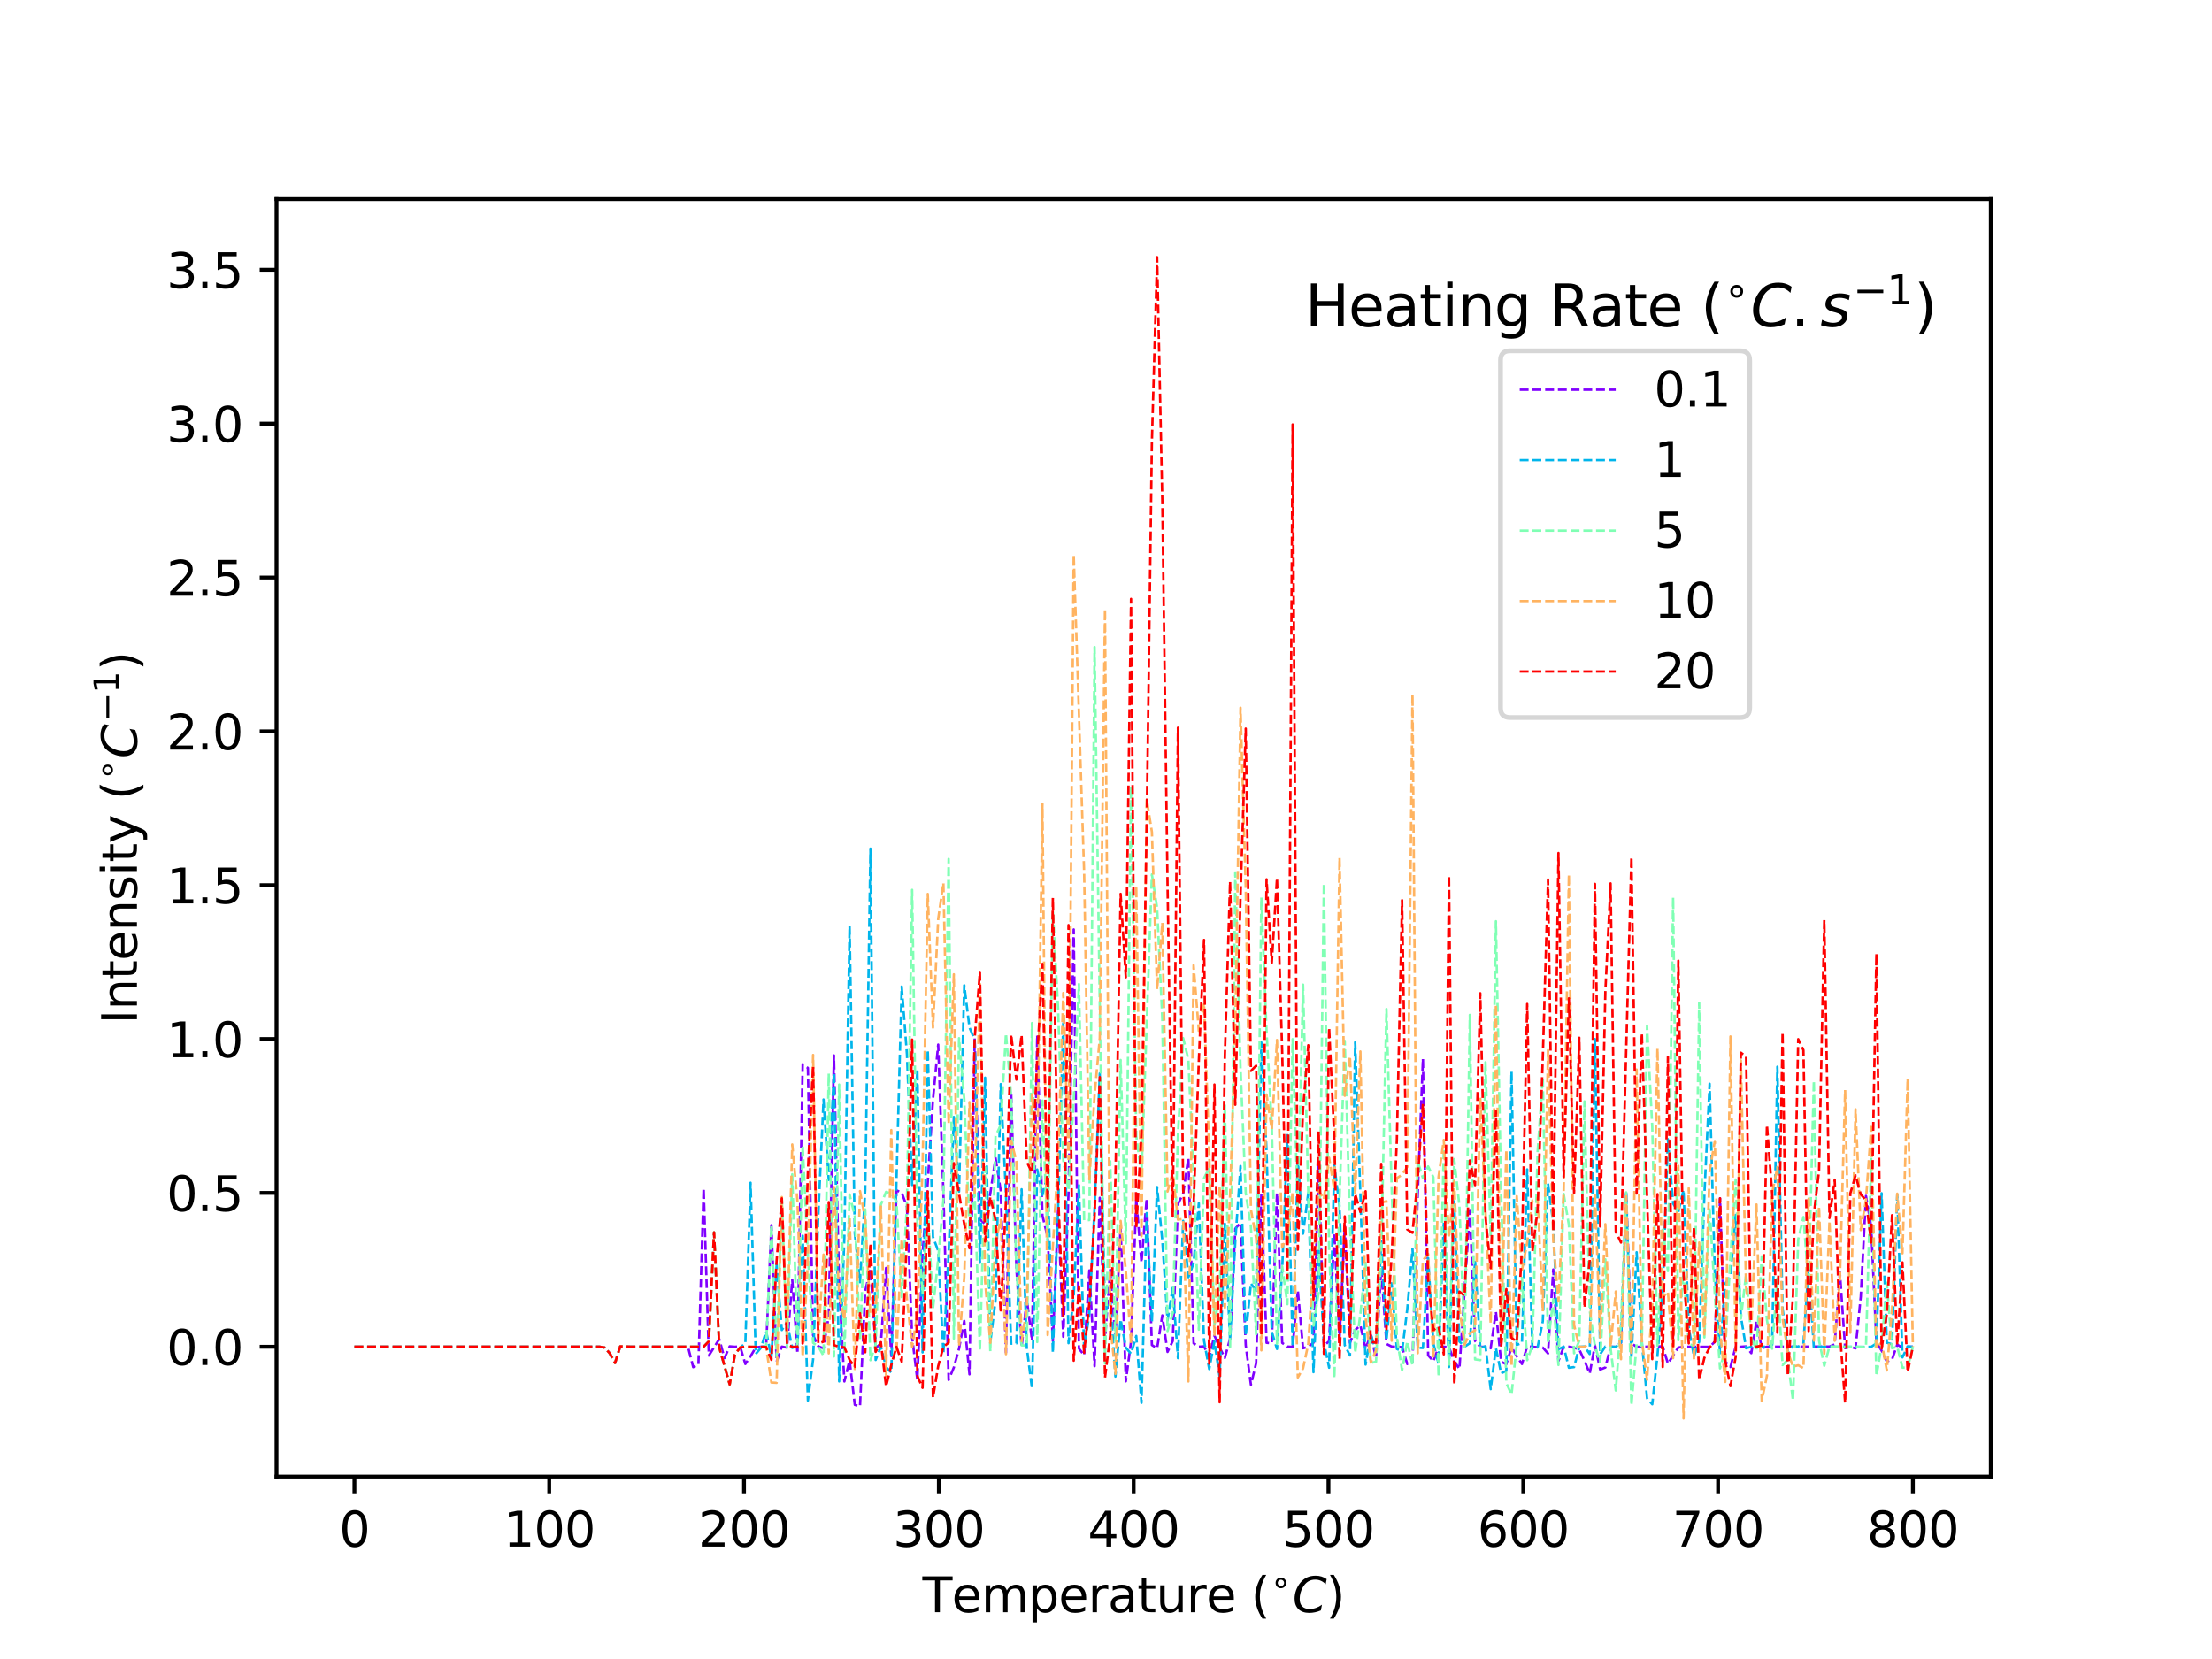 <?xml version="1.0" encoding="utf-8" standalone="no"?>
<!DOCTYPE svg PUBLIC "-//W3C//DTD SVG 1.1//EN"
  "http://www.w3.org/Graphics/SVG/1.1/DTD/svg11.dtd">
<svg xmlns:xlink="http://www.w3.org/1999/xlink" width="460.8pt" height="345.6pt" viewBox="0 0 460.8 345.6" xmlns="http://www.w3.org/2000/svg" version="1.1">
 <defs>
  <style type="text/css">*{stroke-linejoin: round; stroke-linecap: butt}</style>
 </defs>
 <g id="figure_1">
  <g id="patch_1">
   <path d="M 0 345.6 
L 460.8 345.6 
L 460.8 0 
L 0 0 
z
" style="fill: #ffffff"/>
  </g>
  <g id="axes_1">
   <g id="patch_2">
    <path d="M 57.6 307.584 
L 414.72 307.584 
L 414.72 41.472 
L 57.6 41.472 
z
" style="fill: #ffffff"/>
   </g>
   <g id="matplotlib.axis_1">
    <g id="xtick_1">
     <g id="line2d_1">
      <defs>
       <path id="m357f460096" d="M 0 0 
L 0 3.5 
" style="stroke: #000000; stroke-width: 0.8"/>
      </defs>
      <g>
       <use xlink:href="#m357f460096" x="73.833" y="307.584" style="stroke: #000000; stroke-width: 0.8"/>
      </g>
     </g>
     <g id="text_1">
      <!-- 0 -->
      <g transform="translate(70.651 322.182) scale(0.1 -0.1)">
       <defs>
        <path id="DejaVuSans-30" d="M 2034 4250 
Q 1547 4250 1301 3770 
Q 1056 3291 1056 2328 
Q 1056 1369 1301 889 
Q 1547 409 2034 409 
Q 2525 409 2770 889 
Q 3016 1369 3016 2328 
Q 3016 3291 2770 3770 
Q 2525 4250 2034 4250 
z
M 2034 4750 
Q 2819 4750 3233 4129 
Q 3647 3509 3647 2328 
Q 3647 1150 3233 529 
Q 2819 -91 2034 -91 
Q 1250 -91 836 529 
Q 422 1150 422 2328 
Q 422 3509 836 4129 
Q 1250 4750 2034 4750 
z
" transform="scale(0.016)"/>
       </defs>
       <use xlink:href="#DejaVuSans-30"/>
      </g>
     </g>
    </g>
    <g id="xtick_2">
     <g id="line2d_2">
      <g>
       <use xlink:href="#m357f460096" x="114.415" y="307.584" style="stroke: #000000; stroke-width: 0.8"/>
      </g>
     </g>
     <g id="text_2">
      <!-- 100 -->
      <g transform="translate(104.871 322.182) scale(0.1 -0.1)">
       <defs>
        <path id="DejaVuSans-31" d="M 794 531 
L 1825 531 
L 1825 4091 
L 703 3866 
L 703 4441 
L 1819 4666 
L 2450 4666 
L 2450 531 
L 3481 531 
L 3481 0 
L 794 0 
L 794 531 
z
" transform="scale(0.016)"/>
       </defs>
       <use xlink:href="#DejaVuSans-31"/>
       <use xlink:href="#DejaVuSans-30" transform="translate(63.623 0)"/>
       <use xlink:href="#DejaVuSans-30" transform="translate(127.246 0)"/>
      </g>
     </g>
    </g>
    <g id="xtick_3">
     <g id="line2d_3">
      <g>
       <use xlink:href="#m357f460096" x="154.996" y="307.584" style="stroke: #000000; stroke-width: 0.8"/>
      </g>
     </g>
     <g id="text_3">
      <!-- 200 -->
      <g transform="translate(145.453 322.182) scale(0.1 -0.1)">
       <defs>
        <path id="DejaVuSans-32" d="M 1228 531 
L 3431 531 
L 3431 0 
L 469 0 
L 469 531 
Q 828 903 1448 1529 
Q 2069 2156 2228 2338 
Q 2531 2678 2651 2914 
Q 2772 3150 2772 3378 
Q 2772 3750 2511 3984 
Q 2250 4219 1831 4219 
Q 1534 4219 1204 4116 
Q 875 4013 500 3803 
L 500 4441 
Q 881 4594 1212 4672 
Q 1544 4750 1819 4750 
Q 2544 4750 2975 4387 
Q 3406 4025 3406 3419 
Q 3406 3131 3298 2873 
Q 3191 2616 2906 2266 
Q 2828 2175 2409 1742 
Q 1991 1309 1228 531 
z
" transform="scale(0.016)"/>
       </defs>
       <use xlink:href="#DejaVuSans-32"/>
       <use xlink:href="#DejaVuSans-30" transform="translate(63.623 0)"/>
       <use xlink:href="#DejaVuSans-30" transform="translate(127.246 0)"/>
      </g>
     </g>
    </g>
    <g id="xtick_4">
     <g id="line2d_4">
      <g>
       <use xlink:href="#m357f460096" x="195.578" y="307.584" style="stroke: #000000; stroke-width: 0.8"/>
      </g>
     </g>
     <g id="text_4">
      <!-- 300 -->
      <g transform="translate(186.034 322.182) scale(0.1 -0.1)">
       <defs>
        <path id="DejaVuSans-33" d="M 2597 2516 
Q 3050 2419 3304 2112 
Q 3559 1806 3559 1356 
Q 3559 666 3084 287 
Q 2609 -91 1734 -91 
Q 1441 -91 1130 -33 
Q 819 25 488 141 
L 488 750 
Q 750 597 1062 519 
Q 1375 441 1716 441 
Q 2309 441 2620 675 
Q 2931 909 2931 1356 
Q 2931 1769 2642 2001 
Q 2353 2234 1838 2234 
L 1294 2234 
L 1294 2753 
L 1863 2753 
Q 2328 2753 2575 2939 
Q 2822 3125 2822 3475 
Q 2822 3834 2567 4026 
Q 2313 4219 1838 4219 
Q 1578 4219 1281 4162 
Q 984 4106 628 3988 
L 628 4550 
Q 988 4650 1302 4700 
Q 1616 4750 1894 4750 
Q 2613 4750 3031 4423 
Q 3450 4097 3450 3541 
Q 3450 3153 3228 2886 
Q 3006 2619 2597 2516 
z
" transform="scale(0.016)"/>
       </defs>
       <use xlink:href="#DejaVuSans-33"/>
       <use xlink:href="#DejaVuSans-30" transform="translate(63.623 0)"/>
       <use xlink:href="#DejaVuSans-30" transform="translate(127.246 0)"/>
      </g>
     </g>
    </g>
    <g id="xtick_5">
     <g id="line2d_5">
      <g>
       <use xlink:href="#m357f460096" x="236.16" y="307.584" style="stroke: #000000; stroke-width: 0.8"/>
      </g>
     </g>
     <g id="text_5">
      <!-- 400 -->
      <g transform="translate(226.616 322.182) scale(0.1 -0.1)">
       <defs>
        <path id="DejaVuSans-34" d="M 2419 4116 
L 825 1625 
L 2419 1625 
L 2419 4116 
z
M 2253 4666 
L 3047 4666 
L 3047 1625 
L 3713 1625 
L 3713 1100 
L 3047 1100 
L 3047 0 
L 2419 0 
L 2419 1100 
L 313 1100 
L 313 1709 
L 2253 4666 
z
" transform="scale(0.016)"/>
       </defs>
       <use xlink:href="#DejaVuSans-34"/>
       <use xlink:href="#DejaVuSans-30" transform="translate(63.623 0)"/>
       <use xlink:href="#DejaVuSans-30" transform="translate(127.246 0)"/>
      </g>
     </g>
    </g>
    <g id="xtick_6">
     <g id="line2d_6">
      <g>
       <use xlink:href="#m357f460096" x="276.742" y="307.584" style="stroke: #000000; stroke-width: 0.8"/>
      </g>
     </g>
     <g id="text_6">
      <!-- 500 -->
      <g transform="translate(267.198 322.182) scale(0.1 -0.1)">
       <defs>
        <path id="DejaVuSans-35" d="M 691 4666 
L 3169 4666 
L 3169 4134 
L 1269 4134 
L 1269 2991 
Q 1406 3038 1543 3061 
Q 1681 3084 1819 3084 
Q 2600 3084 3056 2656 
Q 3513 2228 3513 1497 
Q 3513 744 3044 326 
Q 2575 -91 1722 -91 
Q 1428 -91 1123 -41 
Q 819 9 494 109 
L 494 744 
Q 775 591 1075 516 
Q 1375 441 1709 441 
Q 2250 441 2565 725 
Q 2881 1009 2881 1497 
Q 2881 1984 2565 2268 
Q 2250 2553 1709 2553 
Q 1456 2553 1204 2497 
Q 953 2441 691 2322 
L 691 4666 
z
" transform="scale(0.016)"/>
       </defs>
       <use xlink:href="#DejaVuSans-35"/>
       <use xlink:href="#DejaVuSans-30" transform="translate(63.623 0)"/>
       <use xlink:href="#DejaVuSans-30" transform="translate(127.246 0)"/>
      </g>
     </g>
    </g>
    <g id="xtick_7">
     <g id="line2d_7">
      <g>
       <use xlink:href="#m357f460096" x="317.324" y="307.584" style="stroke: #000000; stroke-width: 0.8"/>
      </g>
     </g>
     <g id="text_7">
      <!-- 600 -->
      <g transform="translate(307.78 322.182) scale(0.1 -0.1)">
       <defs>
        <path id="DejaVuSans-36" d="M 2113 2584 
Q 1688 2584 1439 2293 
Q 1191 2003 1191 1497 
Q 1191 994 1439 701 
Q 1688 409 2113 409 
Q 2538 409 2786 701 
Q 3034 994 3034 1497 
Q 3034 2003 2786 2293 
Q 2538 2584 2113 2584 
z
M 3366 4563 
L 3366 3988 
Q 3128 4100 2886 4159 
Q 2644 4219 2406 4219 
Q 1781 4219 1451 3797 
Q 1122 3375 1075 2522 
Q 1259 2794 1537 2939 
Q 1816 3084 2150 3084 
Q 2853 3084 3261 2657 
Q 3669 2231 3669 1497 
Q 3669 778 3244 343 
Q 2819 -91 2113 -91 
Q 1303 -91 875 529 
Q 447 1150 447 2328 
Q 447 3434 972 4092 
Q 1497 4750 2381 4750 
Q 2619 4750 2861 4703 
Q 3103 4656 3366 4563 
z
" transform="scale(0.016)"/>
       </defs>
       <use xlink:href="#DejaVuSans-36"/>
       <use xlink:href="#DejaVuSans-30" transform="translate(63.623 0)"/>
       <use xlink:href="#DejaVuSans-30" transform="translate(127.246 0)"/>
      </g>
     </g>
    </g>
    <g id="xtick_8">
     <g id="line2d_8">
      <g>
       <use xlink:href="#m357f460096" x="357.905" y="307.584" style="stroke: #000000; stroke-width: 0.8"/>
      </g>
     </g>
     <g id="text_8">
      <!-- 700 -->
      <g transform="translate(348.362 322.182) scale(0.1 -0.1)">
       <defs>
        <path id="DejaVuSans-37" d="M 525 4666 
L 3525 4666 
L 3525 4397 
L 1831 0 
L 1172 0 
L 2766 4134 
L 525 4134 
L 525 4666 
z
" transform="scale(0.016)"/>
       </defs>
       <use xlink:href="#DejaVuSans-37"/>
       <use xlink:href="#DejaVuSans-30" transform="translate(63.623 0)"/>
       <use xlink:href="#DejaVuSans-30" transform="translate(127.246 0)"/>
      </g>
     </g>
    </g>
    <g id="xtick_9">
     <g id="line2d_9">
      <g>
       <use xlink:href="#m357f460096" x="398.487" y="307.584" style="stroke: #000000; stroke-width: 0.8"/>
      </g>
     </g>
     <g id="text_9">
      <!-- 800 -->
      <g transform="translate(388.944 322.182) scale(0.1 -0.1)">
       <defs>
        <path id="DejaVuSans-38" d="M 2034 2216 
Q 1584 2216 1326 1975 
Q 1069 1734 1069 1313 
Q 1069 891 1326 650 
Q 1584 409 2034 409 
Q 2484 409 2743 651 
Q 3003 894 3003 1313 
Q 3003 1734 2745 1975 
Q 2488 2216 2034 2216 
z
M 1403 2484 
Q 997 2584 770 2862 
Q 544 3141 544 3541 
Q 544 4100 942 4425 
Q 1341 4750 2034 4750 
Q 2731 4750 3128 4425 
Q 3525 4100 3525 3541 
Q 3525 3141 3298 2862 
Q 3072 2584 2669 2484 
Q 3125 2378 3379 2068 
Q 3634 1759 3634 1313 
Q 3634 634 3220 271 
Q 2806 -91 2034 -91 
Q 1263 -91 848 271 
Q 434 634 434 1313 
Q 434 1759 690 2068 
Q 947 2378 1403 2484 
z
M 1172 3481 
Q 1172 3119 1398 2916 
Q 1625 2713 2034 2713 
Q 2441 2713 2670 2916 
Q 2900 3119 2900 3481 
Q 2900 3844 2670 4047 
Q 2441 4250 2034 4250 
Q 1625 4250 1398 4047 
Q 1172 3844 1172 3481 
z
" transform="scale(0.016)"/>
       </defs>
       <use xlink:href="#DejaVuSans-38"/>
       <use xlink:href="#DejaVuSans-30" transform="translate(63.623 0)"/>
       <use xlink:href="#DejaVuSans-30" transform="translate(127.246 0)"/>
      </g>
     </g>
    </g>
    <g id="text_10">
     <!-- Temperature ($^{\circ}C$) -->
     <g transform="translate(192.16 335.862) scale(0.1 -0.1)">
      <defs>
       <path id="DejaVuSans-54" d="M -19 4666 
L 3928 4666 
L 3928 4134 
L 2272 4134 
L 2272 0 
L 1638 0 
L 1638 4134 
L -19 4134 
L -19 4666 
z
" transform="scale(0.016)"/>
       <path id="DejaVuSans-65" d="M 3597 1894 
L 3597 1613 
L 953 1613 
Q 991 1019 1311 708 
Q 1631 397 2203 397 
Q 2534 397 2845 478 
Q 3156 559 3463 722 
L 3463 178 
Q 3153 47 2828 -22 
Q 2503 -91 2169 -91 
Q 1331 -91 842 396 
Q 353 884 353 1716 
Q 353 2575 817 3079 
Q 1281 3584 2069 3584 
Q 2775 3584 3186 3129 
Q 3597 2675 3597 1894 
z
M 3022 2063 
Q 3016 2534 2758 2815 
Q 2500 3097 2075 3097 
Q 1594 3097 1305 2825 
Q 1016 2553 972 2059 
L 3022 2063 
z
" transform="scale(0.016)"/>
       <path id="DejaVuSans-6d" d="M 3328 2828 
Q 3544 3216 3844 3400 
Q 4144 3584 4550 3584 
Q 5097 3584 5394 3201 
Q 5691 2819 5691 2113 
L 5691 0 
L 5113 0 
L 5113 2094 
Q 5113 2597 4934 2840 
Q 4756 3084 4391 3084 
Q 3944 3084 3684 2787 
Q 3425 2491 3425 1978 
L 3425 0 
L 2847 0 
L 2847 2094 
Q 2847 2600 2669 2842 
Q 2491 3084 2119 3084 
Q 1678 3084 1418 2786 
Q 1159 2488 1159 1978 
L 1159 0 
L 581 0 
L 581 3500 
L 1159 3500 
L 1159 2956 
Q 1356 3278 1631 3431 
Q 1906 3584 2284 3584 
Q 2666 3584 2933 3390 
Q 3200 3197 3328 2828 
z
" transform="scale(0.016)"/>
       <path id="DejaVuSans-70" d="M 1159 525 
L 1159 -1331 
L 581 -1331 
L 581 3500 
L 1159 3500 
L 1159 2969 
Q 1341 3281 1617 3432 
Q 1894 3584 2278 3584 
Q 2916 3584 3314 3078 
Q 3713 2572 3713 1747 
Q 3713 922 3314 415 
Q 2916 -91 2278 -91 
Q 1894 -91 1617 61 
Q 1341 213 1159 525 
z
M 3116 1747 
Q 3116 2381 2855 2742 
Q 2594 3103 2138 3103 
Q 1681 3103 1420 2742 
Q 1159 2381 1159 1747 
Q 1159 1113 1420 752 
Q 1681 391 2138 391 
Q 2594 391 2855 752 
Q 3116 1113 3116 1747 
z
" transform="scale(0.016)"/>
       <path id="DejaVuSans-72" d="M 2631 2963 
Q 2534 3019 2420 3045 
Q 2306 3072 2169 3072 
Q 1681 3072 1420 2755 
Q 1159 2438 1159 1844 
L 1159 0 
L 581 0 
L 581 3500 
L 1159 3500 
L 1159 2956 
Q 1341 3275 1631 3429 
Q 1922 3584 2338 3584 
Q 2397 3584 2469 3576 
Q 2541 3569 2628 3553 
L 2631 2963 
z
" transform="scale(0.016)"/>
       <path id="DejaVuSans-61" d="M 2194 1759 
Q 1497 1759 1228 1600 
Q 959 1441 959 1056 
Q 959 750 1161 570 
Q 1363 391 1709 391 
Q 2188 391 2477 730 
Q 2766 1069 2766 1631 
L 2766 1759 
L 2194 1759 
z
M 3341 1997 
L 3341 0 
L 2766 0 
L 2766 531 
Q 2569 213 2275 61 
Q 1981 -91 1556 -91 
Q 1019 -91 701 211 
Q 384 513 384 1019 
Q 384 1609 779 1909 
Q 1175 2209 1959 2209 
L 2766 2209 
L 2766 2266 
Q 2766 2663 2505 2880 
Q 2244 3097 1772 3097 
Q 1472 3097 1187 3025 
Q 903 2953 641 2809 
L 641 3341 
Q 956 3463 1253 3523 
Q 1550 3584 1831 3584 
Q 2591 3584 2966 3190 
Q 3341 2797 3341 1997 
z
" transform="scale(0.016)"/>
       <path id="DejaVuSans-74" d="M 1172 4494 
L 1172 3500 
L 2356 3500 
L 2356 3053 
L 1172 3053 
L 1172 1153 
Q 1172 725 1289 603 
Q 1406 481 1766 481 
L 2356 481 
L 2356 0 
L 1766 0 
Q 1100 0 847 248 
Q 594 497 594 1153 
L 594 3053 
L 172 3053 
L 172 3500 
L 594 3500 
L 594 4494 
L 1172 4494 
z
" transform="scale(0.016)"/>
       <path id="DejaVuSans-75" d="M 544 1381 
L 544 3500 
L 1119 3500 
L 1119 1403 
Q 1119 906 1312 657 
Q 1506 409 1894 409 
Q 2359 409 2629 706 
Q 2900 1003 2900 1516 
L 2900 3500 
L 3475 3500 
L 3475 0 
L 2900 0 
L 2900 538 
Q 2691 219 2414 64 
Q 2138 -91 1772 -91 
Q 1169 -91 856 284 
Q 544 659 544 1381 
z
M 1991 3584 
L 1991 3584 
z
" transform="scale(0.016)"/>
       <path id="DejaVuSans-20" transform="scale(0.016)"/>
       <path id="DejaVuSans-28" d="M 1984 4856 
Q 1566 4138 1362 3434 
Q 1159 2731 1159 2009 
Q 1159 1288 1364 580 
Q 1569 -128 1984 -844 
L 1484 -844 
Q 1016 -109 783 600 
Q 550 1309 550 2009 
Q 550 2706 781 3412 
Q 1013 4119 1484 4856 
L 1984 4856 
z
" transform="scale(0.016)"/>
       <path id="DejaVuSans-2218" d="M 2000 2619 
Q 1750 2619 1578 2445 
Q 1406 2272 1406 2022 
Q 1406 1775 1578 1605 
Q 1750 1435 2000 1435 
Q 2250 1435 2422 1605 
Q 2594 1775 2594 2022 
Q 2594 2269 2420 2444 
Q 2247 2619 2000 2619 
z
M 2000 3022 
Q 2200 3022 2384 2945 
Q 2569 2869 2703 2725 
Q 2847 2585 2919 2406 
Q 2991 2228 2991 2022 
Q 2991 1610 2702 1324 
Q 2413 1038 1994 1038 
Q 1572 1038 1290 1319 
Q 1009 1600 1009 2022 
Q 1009 2441 1296 2731 
Q 1584 3022 2000 3022 
z
" transform="scale(0.016)"/>
       <path id="DejaVuSans-Oblique-43" d="M 4447 4306 
L 4319 3641 
Q 4019 3944 3683 4091 
Q 3347 4238 2956 4238 
Q 2422 4238 2017 3981 
Q 1613 3725 1319 3200 
Q 1131 2863 1032 2486 
Q 934 2109 934 1728 
Q 934 1091 1264 756 
Q 1594 422 2222 422 
Q 2656 422 3056 561 
Q 3456 700 3834 978 
L 3688 231 
Q 3316 72 2936 -9 
Q 2556 -91 2175 -91 
Q 1278 -91 773 396 
Q 269 884 269 1753 
Q 269 2309 461 2846 
Q 653 3384 1013 3828 
Q 1394 4300 1883 4525 
Q 2372 4750 3022 4750 
Q 3422 4750 3780 4639 
Q 4138 4528 4447 4306 
z
" transform="scale(0.016)"/>
       <path id="DejaVuSans-29" d="M 513 4856 
L 1013 4856 
Q 1481 4119 1714 3412 
Q 1947 2706 1947 2009 
Q 1947 1309 1714 600 
Q 1481 -109 1013 -844 
L 513 -844 
Q 928 -128 1133 580 
Q 1338 1288 1338 2009 
Q 1338 2731 1133 3434 
Q 928 4138 513 4856 
z
" transform="scale(0.016)"/>
      </defs>
      <use xlink:href="#DejaVuSans-54" transform="translate(0 0.125)"/>
      <use xlink:href="#DejaVuSans-65" transform="translate(61.084 0.125)"/>
      <use xlink:href="#DejaVuSans-6d" transform="translate(122.607 0.125)"/>
      <use xlink:href="#DejaVuSans-70" transform="translate(220.02 0.125)"/>
      <use xlink:href="#DejaVuSans-65" transform="translate(283.496 0.125)"/>
      <use xlink:href="#DejaVuSans-72" transform="translate(345.02 0.125)"/>
      <use xlink:href="#DejaVuSans-61" transform="translate(386.133 0.125)"/>
      <use xlink:href="#DejaVuSans-74" transform="translate(447.412 0.125)"/>
      <use xlink:href="#DejaVuSans-75" transform="translate(486.621 0.125)"/>
      <use xlink:href="#DejaVuSans-72" transform="translate(550 0.125)"/>
      <use xlink:href="#DejaVuSans-65" transform="translate(591.113 0.125)"/>
      <use xlink:href="#DejaVuSans-20" transform="translate(652.637 0.125)"/>
      <use xlink:href="#DejaVuSans-28" transform="translate(684.424 0.125)"/>
      <use xlink:href="#DejaVuSans-2218" transform="translate(724.395 38.406) scale(0.7)"/>
      <use xlink:href="#DejaVuSans-Oblique-43" transform="translate(770.947 0.125)"/>
      <use xlink:href="#DejaVuSans-29" transform="translate(840.771 0.125)"/>
     </g>
    </g>
   </g>
   <g id="matplotlib.axis_2">
    <g id="ytick_1">
     <g id="line2d_10">
      <defs>
       <path id="mac91e3d586" d="M 0 0 
L -3.5 0 
" style="stroke: #000000; stroke-width: 0.8"/>
      </defs>
      <g>
       <use xlink:href="#mac91e3d586" x="57.6" y="280.552" style="stroke: #000000; stroke-width: 0.8"/>
      </g>
     </g>
     <g id="text_11">
      <!-- 0.0 -->
      <g transform="translate(34.697 284.351) scale(0.1 -0.1)">
       <defs>
        <path id="DejaVuSans-2e" d="M 684 794 
L 1344 794 
L 1344 0 
L 684 0 
L 684 794 
z
" transform="scale(0.016)"/>
       </defs>
       <use xlink:href="#DejaVuSans-30"/>
       <use xlink:href="#DejaVuSans-2e" transform="translate(63.623 0)"/>
       <use xlink:href="#DejaVuSans-30" transform="translate(95.41 0)"/>
      </g>
     </g>
    </g>
    <g id="ytick_2">
     <g id="line2d_11">
      <g>
       <use xlink:href="#mac91e3d586" x="57.6" y="248.502" style="stroke: #000000; stroke-width: 0.8"/>
      </g>
     </g>
     <g id="text_12">
      <!-- 0.5 -->
      <g transform="translate(34.697 252.301) scale(0.1 -0.1)">
       <use xlink:href="#DejaVuSans-30"/>
       <use xlink:href="#DejaVuSans-2e" transform="translate(63.623 0)"/>
       <use xlink:href="#DejaVuSans-35" transform="translate(95.41 0)"/>
      </g>
     </g>
    </g>
    <g id="ytick_3">
     <g id="line2d_12">
      <g>
       <use xlink:href="#mac91e3d586" x="57.6" y="216.452" style="stroke: #000000; stroke-width: 0.8"/>
      </g>
     </g>
     <g id="text_13">
      <!-- 1.0 -->
      <g transform="translate(34.697 220.252) scale(0.1 -0.1)">
       <use xlink:href="#DejaVuSans-31"/>
       <use xlink:href="#DejaVuSans-2e" transform="translate(63.623 0)"/>
       <use xlink:href="#DejaVuSans-30" transform="translate(95.41 0)"/>
      </g>
     </g>
    </g>
    <g id="ytick_4">
     <g id="line2d_13">
      <g>
       <use xlink:href="#mac91e3d586" x="57.6" y="184.403" style="stroke: #000000; stroke-width: 0.8"/>
      </g>
     </g>
     <g id="text_14">
      <!-- 1.5 -->
      <g transform="translate(34.697 188.202) scale(0.1 -0.1)">
       <use xlink:href="#DejaVuSans-31"/>
       <use xlink:href="#DejaVuSans-2e" transform="translate(63.623 0)"/>
       <use xlink:href="#DejaVuSans-35" transform="translate(95.41 0)"/>
      </g>
     </g>
    </g>
    <g id="ytick_5">
     <g id="line2d_14">
      <g>
       <use xlink:href="#mac91e3d586" x="57.6" y="152.353" style="stroke: #000000; stroke-width: 0.8"/>
      </g>
     </g>
     <g id="text_15">
      <!-- 2.0 -->
      <g transform="translate(34.697 156.152) scale(0.1 -0.1)">
       <use xlink:href="#DejaVuSans-32"/>
       <use xlink:href="#DejaVuSans-2e" transform="translate(63.623 0)"/>
       <use xlink:href="#DejaVuSans-30" transform="translate(95.41 0)"/>
      </g>
     </g>
    </g>
    <g id="ytick_6">
     <g id="line2d_15">
      <g>
       <use xlink:href="#mac91e3d586" x="57.6" y="120.303" style="stroke: #000000; stroke-width: 0.8"/>
      </g>
     </g>
     <g id="text_16">
      <!-- 2.5 -->
      <g transform="translate(34.697 124.102) scale(0.1 -0.1)">
       <use xlink:href="#DejaVuSans-32"/>
       <use xlink:href="#DejaVuSans-2e" transform="translate(63.623 0)"/>
       <use xlink:href="#DejaVuSans-35" transform="translate(95.41 0)"/>
      </g>
     </g>
    </g>
    <g id="ytick_7">
     <g id="line2d_16">
      <g>
       <use xlink:href="#mac91e3d586" x="57.6" y="88.253" style="stroke: #000000; stroke-width: 0.8"/>
      </g>
     </g>
     <g id="text_17">
      <!-- 3.0 -->
      <g transform="translate(34.697 92.052) scale(0.1 -0.1)">
       <use xlink:href="#DejaVuSans-33"/>
       <use xlink:href="#DejaVuSans-2e" transform="translate(63.623 0)"/>
       <use xlink:href="#DejaVuSans-30" transform="translate(95.41 0)"/>
      </g>
     </g>
    </g>
    <g id="ytick_8">
     <g id="line2d_17">
      <g>
       <use xlink:href="#mac91e3d586" x="57.6" y="56.203" style="stroke: #000000; stroke-width: 0.8"/>
      </g>
     </g>
     <g id="text_18">
      <!-- 3.5 -->
      <g transform="translate(34.697 60.003) scale(0.1 -0.1)">
       <use xlink:href="#DejaVuSans-33"/>
       <use xlink:href="#DejaVuSans-2e" transform="translate(63.623 0)"/>
       <use xlink:href="#DejaVuSans-35" transform="translate(95.41 0)"/>
      </g>
     </g>
    </g>
    <g id="text_19">
     <!-- Intensity ($^{\circ}C^{-1}$) -->
     <g transform="translate(28.597 213.328) rotate(-90) scale(0.1 -0.1)">
      <defs>
       <path id="DejaVuSans-49" d="M 628 4666 
L 1259 4666 
L 1259 0 
L 628 0 
L 628 4666 
z
" transform="scale(0.016)"/>
       <path id="DejaVuSans-6e" d="M 3513 2113 
L 3513 0 
L 2938 0 
L 2938 2094 
Q 2938 2591 2744 2837 
Q 2550 3084 2163 3084 
Q 1697 3084 1428 2787 
Q 1159 2491 1159 1978 
L 1159 0 
L 581 0 
L 581 3500 
L 1159 3500 
L 1159 2956 
Q 1366 3272 1645 3428 
Q 1925 3584 2291 3584 
Q 2894 3584 3203 3211 
Q 3513 2838 3513 2113 
z
" transform="scale(0.016)"/>
       <path id="DejaVuSans-73" d="M 2834 3397 
L 2834 2853 
Q 2591 2978 2328 3040 
Q 2066 3103 1784 3103 
Q 1356 3103 1142 2972 
Q 928 2841 928 2578 
Q 928 2378 1081 2264 
Q 1234 2150 1697 2047 
L 1894 2003 
Q 2506 1872 2764 1633 
Q 3022 1394 3022 966 
Q 3022 478 2636 193 
Q 2250 -91 1575 -91 
Q 1294 -91 989 -36 
Q 684 19 347 128 
L 347 722 
Q 666 556 975 473 
Q 1284 391 1588 391 
Q 1994 391 2212 530 
Q 2431 669 2431 922 
Q 2431 1156 2273 1281 
Q 2116 1406 1581 1522 
L 1381 1569 
Q 847 1681 609 1914 
Q 372 2147 372 2553 
Q 372 3047 722 3315 
Q 1072 3584 1716 3584 
Q 2034 3584 2315 3537 
Q 2597 3491 2834 3397 
z
" transform="scale(0.016)"/>
       <path id="DejaVuSans-69" d="M 603 3500 
L 1178 3500 
L 1178 0 
L 603 0 
L 603 3500 
z
M 603 4863 
L 1178 4863 
L 1178 4134 
L 603 4134 
L 603 4863 
z
" transform="scale(0.016)"/>
       <path id="DejaVuSans-79" d="M 2059 -325 
Q 1816 -950 1584 -1140 
Q 1353 -1331 966 -1331 
L 506 -1331 
L 506 -850 
L 844 -850 
Q 1081 -850 1212 -737 
Q 1344 -625 1503 -206 
L 1606 56 
L 191 3500 
L 800 3500 
L 1894 763 
L 2988 3500 
L 3597 3500 
L 2059 -325 
z
" transform="scale(0.016)"/>
       <path id="DejaVuSans-2212" d="M 678 2272 
L 4684 2272 
L 4684 1741 
L 678 1741 
L 678 2272 
z
" transform="scale(0.016)"/>
      </defs>
      <use xlink:href="#DejaVuSans-49" transform="translate(0 0.684)"/>
      <use xlink:href="#DejaVuSans-6e" transform="translate(29.492 0.684)"/>
      <use xlink:href="#DejaVuSans-74" transform="translate(92.871 0.684)"/>
      <use xlink:href="#DejaVuSans-65" transform="translate(132.08 0.684)"/>
      <use xlink:href="#DejaVuSans-6e" transform="translate(193.604 0.684)"/>
      <use xlink:href="#DejaVuSans-73" transform="translate(256.982 0.684)"/>
      <use xlink:href="#DejaVuSans-69" transform="translate(309.082 0.684)"/>
      <use xlink:href="#DejaVuSans-74" transform="translate(336.865 0.684)"/>
      <use xlink:href="#DejaVuSans-79" transform="translate(376.074 0.684)"/>
      <use xlink:href="#DejaVuSans-20" transform="translate(435.254 0.684)"/>
      <use xlink:href="#DejaVuSans-28" transform="translate(467.041 0.684)"/>
      <use xlink:href="#DejaVuSans-2218" transform="translate(507.012 38.966) scale(0.7)"/>
      <use xlink:href="#DejaVuSans-Oblique-43" transform="translate(553.564 0.684)"/>
      <use xlink:href="#DejaVuSans-2212" transform="translate(630.589 38.966) scale(0.7)"/>
      <use xlink:href="#DejaVuSans-31" transform="translate(689.242 38.966) scale(0.7)"/>
      <use xlink:href="#DejaVuSans-29" transform="translate(736.512 0.684)"/>
     </g>
    </g>
   </g>
   <g id="line2d_18">
    <path d="M 73.833 280.552 
L 124.865 280.546 
L 125.951 280.72 
L 127.037 281.945 
L 128.123 283.928 
L 129.209 280.472 
L 131.38 280.552 
L 143.324 280.564 
L 144.41 284.807 
L 145.496 284.298 
L 146.581 247.491 
L 147.667 282.392 
L 149.839 278.95 
L 150.925 282.925 
L 152.01 280.468 
L 153.096 280.552 
L 154.182 280.475 
L 155.268 284.15 
L 156.354 282.528 
L 157.439 280.7 
L 159.611 280.385 
L 160.697 255.235 
L 161.783 283.678 
L 162.868 280.52 
L 163.954 280.736 
L 165.04 266.598 
L 166.126 281.995 
L 167.212 221.699 
L 168.297 222.476 
L 169.383 278.155 
L 170.469 280.465 
L 171.555 280.894 
L 172.641 274.107 
L 173.726 219.869 
L 174.812 268.184 
L 175.898 287.787 
L 176.984 283.36 
L 178.07 292.652 
L 179.155 292.964 
L 180.241 268.978 
L 181.327 264.303 
L 182.413 280.768 
L 183.499 279.964 
L 184.584 264.143 
L 185.67 282.481 
L 186.756 247.972 
L 187.842 248.449 
L 188.928 251.384 
L 190.013 278.517 
L 191.099 287.501 
L 192.185 261.272 
L 193.271 246.301 
L 194.357 229.063 
L 195.442 217.612 
L 196.528 248.583 
L 197.614 287.461 
L 198.7 284.877 
L 199.786 280.918 
L 200.871 275.176 
L 201.957 286.3 
L 203.043 216.323 
L 204.129 254 
L 205.215 254.99 
L 206.3 248.605 
L 207.386 241.218 
L 208.472 248.053 
L 209.558 281.766 
L 210.644 227.546 
L 211.729 264.234 
L 212.815 280.614 
L 213.901 270.635 
L 214.987 279.231 
L 216.073 215.619 
L 217.158 253.225 
L 218.244 257.729 
L 219.33 279.364 
L 220.416 252.163 
L 221.502 278.473 
L 222.587 248.524 
L 223.673 193.626 
L 224.759 280.921 
L 225.845 282.32 
L 226.931 264.651 
L 228.016 284.598 
L 229.102 249.532 
L 230.188 279.091 
L 231.274 264.547 
L 232.36 278.768 
L 233.445 255.456 
L 234.531 287.754 
L 235.617 279.473 
L 236.703 249.784 
L 237.789 263.022 
L 238.875 249.636 
L 239.96 280.198 
L 241.046 280.875 
L 242.132 274.025 
L 243.218 281.627 
L 244.304 279.362 
L 245.389 250.833 
L 246.475 248.645 
L 247.561 241.163 
L 248.647 279.826 
L 249.733 280.542 
L 250.818 280.469 
L 251.904 282.707 
L 252.99 278.217 
L 254.076 280.721 
L 255.162 282.87 
L 256.247 278.857 
L 257.333 255.963 
L 258.419 254.732 
L 259.505 280.241 
L 260.591 288.48 
L 261.676 283.976 
L 262.762 248.58 
L 263.848 279.73 
L 264.934 279.833 
L 266.02 248.515 
L 267.105 279.75 
L 268.191 280.518 
L 269.277 280.575 
L 270.363 268.806 
L 271.449 280.865 
L 272.534 280.549 
L 273.62 279.718 
L 274.706 242.535 
L 275.792 280.372 
L 276.878 279.389 
L 277.963 256.866 
L 279.049 279.034 
L 280.135 255.411 
L 281.221 279.725 
L 282.307 277.065 
L 283.392 276.105 
L 284.478 280.953 
L 285.564 278.002 
L 286.65 282.923 
L 287.736 264.126 
L 288.821 279.96 
L 289.907 280.515 
L 292.079 280.622 
L 293.165 284.161 
L 294.25 283.776 
L 295.336 249.071 
L 296.422 220.535 
L 297.508 282.333 
L 298.594 283.558 
L 299.679 280.658 
L 300.765 280.541 
L 301.851 280.654 
L 302.937 283.564 
L 304.023 285.178 
L 306.194 252.09 
L 307.28 279.352 
L 308.366 280.573 
L 309.452 280.549 
L 310.537 280.853 
L 311.623 273.24 
L 312.709 283.674 
L 313.795 284.186 
L 314.881 280.627 
L 315.966 282.527 
L 317.052 284.15 
L 318.138 280.475 
L 321.395 280.731 
L 322.481 281.945 
L 323.567 264.465 
L 324.653 283.522 
L 325.739 280.567 
L 326.824 280.543 
L 327.91 280.744 
L 328.996 281.131 
L 330.082 283.466 
L 331.168 286.115 
L 332.253 280.2 
L 333.339 285.305 
L 334.425 284.878 
L 335.511 280.547 
L 336.597 280.57 
L 337.682 279.719 
L 338.768 248.552 
L 339.854 279.843 
L 340.94 280.574 
L 346.369 280.474 
L 347.455 284.054 
L 349.626 280.709 
L 350.712 280.546 
L 356.141 280.571 
L 357.227 279.518 
L 358.313 249.634 
L 359.398 283.618 
L 360.484 284.777 
L 361.57 280.497 
L 362.656 280.551 
L 363.742 280.475 
L 364.827 281.89 
L 365.913 275.175 
L 366.999 280.843 
L 368.085 280.547 
L 381.114 280.511 
L 382.2 280.055 
L 383.286 265.071 
L 384.372 280.84 
L 385.458 280.552 
L 386.543 280.888 
L 387.629 270.142 
L 388.715 249.133 
L 389.801 255.533 
L 390.887 279.636 
L 391.972 281.36 
L 393.058 283.634 
L 394.144 283.206 
L 395.23 280.109 
L 396.316 280.769 
L 397.401 280.546 
L 398.487 280.552 
L 398.487 280.552 
" clip-path="url(#p26ef9035e2)" style="fill: none; stroke-dasharray: 1.85,0.8; stroke-dashoffset: 0; stroke: #8000ff; stroke-width: 0.5"/>
   </g>
   <g id="line2d_19">
    <path d="M 73.833 280.552 
L 124.865 280.546 
L 125.951 280.72 
L 127.037 281.945 
L 128.123 283.928 
L 129.209 280.472 
L 131.38 280.552 
L 146.581 280.546 
L 147.667 279.435 
L 148.753 256.729 
L 149.839 280.677 
L 152.01 288.4 
L 153.096 282.182 
L 154.182 280.723 
L 155.268 279.84 
L 156.354 246.386 
L 157.439 282.055 
L 158.525 280.757 
L 159.611 277.335 
L 160.697 282.718 
L 161.783 263.47 
L 162.868 277.075 
L 163.954 275.476 
L 165.04 280.785 
L 166.126 280.404 
L 167.212 257.421 
L 168.297 291.765 
L 169.383 283.202 
L 170.469 253.202 
L 171.555 229.05 
L 172.641 245.805 
L 173.726 223.389 
L 174.812 287.769 
L 175.898 257.579 
L 176.984 192.838 
L 178.07 256.97 
L 179.155 267.12 
L 180.241 247.83 
L 181.327 176.783 
L 182.413 283.307 
L 183.499 280.553 
L 184.584 284.813 
L 185.67 285.903 
L 187.842 205.513 
L 188.928 219.607 
L 190.013 246.863 
L 191.099 222.712 
L 192.185 281.729 
L 193.271 218.691 
L 194.357 257.671 
L 195.442 260.57 
L 196.528 282.037 
L 197.614 261.033 
L 198.7 232.681 
L 199.786 248.234 
L 200.871 205.258 
L 201.957 214.04 
L 203.043 216.64 
L 204.129 263.06 
L 205.215 224.501 
L 206.3 279.568 
L 207.386 270.881 
L 208.472 225.838 
L 209.558 248.738 
L 210.644 279.913 
L 211.729 279.859 
L 212.815 247.75 
L 213.901 280.72 
L 214.987 289.336 
L 216.073 243.642 
L 217.158 248.93 
L 218.244 244.739 
L 219.33 281.83 
L 220.416 252.073 
L 221.502 212.69 
L 222.587 279.815 
L 223.673 269.945 
L 224.759 246.909 
L 225.845 280.953 
L 226.931 273.763 
L 228.016 251.464 
L 229.102 223.608 
L 230.188 273.418 
L 231.274 270.528 
L 232.36 286.759 
L 233.445 274.86 
L 234.531 280.755 
L 235.617 282.012 
L 236.703 278.3 
L 237.789 292.243 
L 238.875 252.704 
L 239.96 275.394 
L 241.046 247.283 
L 242.132 258.43 
L 243.218 275.067 
L 244.304 268.279 
L 245.389 282.927 
L 246.475 254.327 
L 247.561 266.062 
L 248.647 263.17 
L 249.733 250.644 
L 250.818 279.258 
L 251.904 285.195 
L 252.99 279.471 
L 254.076 286.854 
L 255.162 254.927 
L 256.247 279.269 
L 257.333 258.649 
L 258.419 242.912 
L 259.505 278.282 
L 260.591 267.368 
L 261.676 268.925 
L 262.762 217.162 
L 263.848 239.846 
L 264.934 277.423 
L 266.02 281.01 
L 267.105 264.466 
L 268.191 236.468 
L 269.277 280.578 
L 270.363 241.658 
L 271.449 257.001 
L 272.534 248.54 
L 273.62 285.849 
L 274.706 260.533 
L 275.792 279.601 
L 276.878 284.92 
L 277.963 242.722 
L 279.049 251.361 
L 280.135 280.234 
L 281.221 282.358 
L 282.307 217.132 
L 283.392 248.773 
L 284.478 284.266 
L 285.564 277.957 
L 286.65 281.6 
L 287.736 258.565 
L 288.821 279.25 
L 289.907 267.334 
L 290.993 281.012 
L 292.079 281.499 
L 293.165 272.67 
L 294.25 260.165 
L 295.336 280.751 
L 296.422 280.806 
L 297.508 262.07 
L 298.594 279.856 
L 299.679 284.093 
L 300.765 254.465 
L 301.851 284.777 
L 302.937 250.228 
L 304.023 279.471 
L 305.108 280.539 
L 306.194 279.805 
L 307.28 262.641 
L 308.366 280.802 
L 309.452 280.456 
L 310.537 289.389 
L 311.623 280.809 
L 312.709 286.089 
L 313.795 285.58 
L 314.881 223.217 
L 315.966 280.179 
L 317.052 279.736 
L 318.138 243.617 
L 319.224 280.964 
L 320.31 280.668 
L 321.395 275.25 
L 322.481 246.561 
L 323.567 254.764 
L 324.653 281.078 
L 325.739 280.536 
L 326.824 284.929 
L 327.91 284.791 
L 328.996 280.564 
L 330.082 280.503 
L 331.168 282.066 
L 332.253 216.455 
L 333.339 282.128 
L 334.425 280.507 
L 336.597 280.574 
L 337.682 279.716 
L 338.768 248.562 
L 339.854 282.931 
L 340.94 260.867 
L 342.026 279.451 
L 343.111 291.28 
L 344.197 292.541 
L 345.283 282.329 
L 346.369 269.127 
L 347.455 237.314 
L 348.54 250.72 
L 349.626 252.481 
L 350.712 247.839 
L 351.798 276.699 
L 352.884 282.523 
L 353.969 279.505 
L 355.055 248.904 
L 356.141 225.769 
L 357.227 265.061 
L 358.313 281.902 
L 359.398 267.409 
L 360.484 265.911 
L 361.57 253.098 
L 362.656 274.206 
L 363.742 280.866 
L 364.827 280.547 
L 368.085 280.538 
L 369.171 280.183 
L 370.256 222.23 
L 371.342 272.551 
L 372.428 281.608 
L 373.514 280.481 
L 374.6 280.518 
L 375.685 279.9 
L 376.771 263.637 
L 377.857 280.823 
L 378.943 280.556 
L 389.801 280.574 
L 390.887 279.859 
L 391.972 248.579 
L 393.058 279.72 
L 394.144 280.037 
L 395.23 248.94 
L 396.316 282.767 
L 397.401 280.49 
L 398.487 280.552 
L 398.487 280.552 
" clip-path="url(#p26ef9035e2)" style="fill: none; stroke-dasharray: 1.85,0.8; stroke-dashoffset: 0; stroke: #00b5eb; stroke-width: 0.5"/>
   </g>
   <g id="line2d_20">
    <path d="M 73.833 280.552 
L 124.865 280.546 
L 125.951 280.72 
L 127.037 281.945 
L 128.123 283.928 
L 129.209 280.472 
L 131.38 280.552 
L 146.581 280.546 
L 147.667 279.435 
L 148.753 256.729 
L 149.839 280.677 
L 152.01 288.4 
L 153.096 282.181 
L 154.182 280.708 
L 155.268 280.546 
L 158.525 280.566 
L 159.611 280.385 
L 160.697 255.254 
L 161.783 282.655 
L 162.868 249.482 
L 163.954 280.596 
L 165.04 244.621 
L 166.126 281.06 
L 167.212 238.624 
L 168.297 261.423 
L 169.383 279.749 
L 170.469 280.496 
L 171.555 282.447 
L 172.641 223.629 
L 173.726 282.568 
L 174.812 225.935 
L 175.898 282.03 
L 176.984 248.831 
L 178.07 253.322 
L 179.155 279.3 
L 180.241 251.926 
L 181.327 283.351 
L 182.413 280.09 
L 183.499 250.96 
L 184.584 248.288 
L 185.67 248.649 
L 186.756 250.318 
L 187.842 270.22 
L 188.928 250.869 
L 190.013 185.374 
L 191.099 254.803 
L 192.185 269.54 
L 193.271 251.26 
L 194.357 272.618 
L 195.442 262.293 
L 196.528 249.905 
L 197.614 178.933 
L 198.7 278.866 
L 199.786 216.275 
L 200.871 228.923 
L 201.957 255.804 
L 203.043 248.548 
L 204.129 281.416 
L 205.215 243.177 
L 206.3 281.566 
L 207.386 236.66 
L 208.472 234.359 
L 209.558 215.285 
L 210.644 228.327 
L 211.729 264.272 
L 212.815 280.265 
L 213.901 280.289 
L 214.987 213.12 
L 216.073 279.57 
L 217.158 229.274 
L 218.244 259.489 
L 219.33 189.792 
L 220.416 210.031 
L 221.502 241.725 
L 222.587 247.892 
L 223.673 228.95 
L 224.759 204.997 
L 225.845 254.206 
L 226.931 254.164 
L 228.016 134.793 
L 230.188 284.036 
L 231.274 241.918 
L 232.36 279.344 
L 233.445 220.815 
L 234.531 259.026 
L 235.617 163.863 
L 236.703 236.626 
L 237.789 244.744 
L 239.96 182.164 
L 241.046 189.104 
L 242.132 212.287 
L 243.218 277.292 
L 244.304 273.573 
L 245.389 236.362 
L 246.475 216.256 
L 247.561 220.708 
L 248.647 244.867 
L 249.733 276.992 
L 250.818 245.442 
L 251.904 243.257 
L 252.99 275.953 
L 254.076 269.611 
L 255.162 230.271 
L 256.247 281.094 
L 257.333 181.75 
L 258.419 222.404 
L 259.505 248.529 
L 260.591 255.572 
L 261.676 277.943 
L 262.762 186.946 
L 263.848 214.922 
L 264.934 234.261 
L 266.02 279.946 
L 267.105 263.795 
L 268.191 271.7 
L 269.277 216.474 
L 270.363 252.029 
L 271.449 205.119 
L 272.534 248.256 
L 273.62 276.16 
L 274.706 269.254 
L 275.792 183.958 
L 276.878 260.196 
L 277.963 287.135 
L 279.049 249.88 
L 280.135 216.837 
L 281.221 254.985 
L 282.307 281.862 
L 283.392 273.741 
L 284.478 263.083 
L 285.564 283.927 
L 286.65 283.68 
L 287.736 261.524 
L 288.821 210.197 
L 289.907 247.482 
L 290.993 278.602 
L 292.079 285.467 
L 293.165 279.399 
L 294.25 284.448 
L 295.336 241.903 
L 296.422 245.441 
L 297.508 242.986 
L 298.594 245.223 
L 299.679 286.806 
L 300.765 239.247 
L 301.851 284.6 
L 302.937 241.471 
L 304.023 251.159 
L 305.108 280.549 
L 306.194 211.424 
L 307.28 283.187 
L 308.366 283.34 
L 309.452 221.297 
L 310.537 257.678 
L 311.623 191.91 
L 312.709 248.473 
L 313.795 288.159 
L 314.881 290.495 
L 315.966 280.072 
L 317.052 266.199 
L 318.138 283.351 
L 319.224 280.272 
L 320.31 239.968 
L 321.395 224.41 
L 322.481 279.936 
L 323.567 270.662 
L 324.653 284.354 
L 325.739 248.705 
L 326.824 255.175 
L 327.91 281.909 
L 328.996 279.301 
L 330.082 229.444 
L 331.168 272.999 
L 332.253 280.423 
L 333.339 283.792 
L 334.425 262.35 
L 335.511 280.83 
L 336.597 289.665 
L 337.682 275.396 
L 338.768 248.393 
L 339.854 292.767 
L 340.94 279.935 
L 342.026 280.35 
L 343.111 213.649 
L 344.197 234.768 
L 345.283 280.334 
L 346.369 255.618 
L 347.455 264.784 
L 348.54 186.876 
L 349.626 279.194 
L 350.712 264.703 
L 351.798 280.003 
L 352.884 280.311 
L 353.969 208.923 
L 355.055 278.615 
L 356.141 251.459 
L 357.227 269.749 
L 358.313 285.061 
L 359.398 281.033 
L 360.484 261.643 
L 361.57 245.729 
L 362.656 274.686 
L 363.742 265.378 
L 364.827 278.679 
L 365.913 281.212 
L 366.999 261.728 
L 368.085 275.002 
L 369.171 280.962 
L 370.256 266.313 
L 371.342 284.372 
L 372.428 283.239 
L 373.514 291.78 
L 374.6 258.188 
L 375.685 253.53 
L 376.771 267.799 
L 377.857 225.084 
L 378.943 279.288 
L 380.029 284.52 
L 381.114 280.471 
L 383.286 280.552 
L 387.629 280.57 
L 388.715 280.676 
L 389.801 241.184 
L 390.887 286.648 
L 391.972 280.36 
L 393.058 267.225 
L 394.144 280.854 
L 395.23 280.544 
L 396.316 284.901 
L 397.401 284.922 
L 398.487 280.552 
L 398.487 280.552 
" clip-path="url(#p26ef9035e2)" style="fill: none; stroke-dasharray: 1.85,0.8; stroke-dashoffset: 0; stroke: #80ffb4; stroke-width: 0.5"/>
   </g>
   <g id="line2d_21">
    <path d="M 73.833 280.552 
L 124.865 280.546 
L 125.951 280.72 
L 127.037 281.945 
L 128.123 283.928 
L 129.209 280.472 
L 131.38 280.552 
L 146.581 280.546 
L 147.667 279.435 
L 148.753 256.729 
L 149.839 280.677 
L 152.01 288.4 
L 153.096 282.181 
L 154.182 280.708 
L 155.268 280.546 
L 159.611 280.675 
L 160.697 288.002 
L 161.783 288.074 
L 162.868 249.371 
L 163.954 278.19 
L 165.04 238.412 
L 166.126 250.247 
L 167.212 282.655 
L 168.297 262.707 
L 169.383 219.766 
L 170.469 278.936 
L 171.555 261.356 
L 172.641 281.929 
L 173.726 247.27 
L 174.812 269.887 
L 175.898 274.866 
L 176.984 253.649 
L 178.07 285.501 
L 179.155 248.123 
L 180.241 254.042 
L 181.327 274.005 
L 182.413 273.384 
L 183.499 251.341 
L 184.584 286.6 
L 185.67 235.413 
L 186.756 281.86 
L 187.842 258.069 
L 188.928 270.495 
L 190.013 280.594 
L 191.099 273.76 
L 192.185 242.98 
L 193.271 186.227 
L 194.357 214.064 
L 195.442 191.422 
L 196.528 183.927 
L 197.614 234.158 
L 198.7 202.971 
L 199.786 280.464 
L 200.871 266.047 
L 201.957 229.596 
L 203.043 248.485 
L 204.129 204.52 
L 205.215 266.858 
L 206.3 279.732 
L 207.386 258.571 
L 208.472 254.14 
L 209.558 282.099 
L 210.644 237.624 
L 211.729 241.903 
L 212.815 279.382 
L 213.901 272.559 
L 214.987 227.975 
L 216.073 241.384 
L 217.158 167.429 
L 218.244 278.115 
L 220.416 241.243 
L 221.502 206.865 
L 222.587 241.472 
L 223.673 115.51 
L 225.845 181.81 
L 226.931 245.672 
L 228.016 228.207 
L 229.102 216.239 
L 230.188 126.855 
L 231.274 275.841 
L 232.36 286.196 
L 233.445 254.341 
L 234.531 264.646 
L 235.617 279.952 
L 236.703 184.518 
L 237.789 257.532 
L 238.875 166.445 
L 239.96 173.303 
L 241.046 206.137 
L 242.132 192.238 
L 243.218 248.226 
L 244.304 244.252 
L 245.389 254.078 
L 246.475 253.918 
L 247.561 287.784 
L 248.647 201.064 
L 249.733 214.755 
L 250.818 208.97 
L 251.904 240.305 
L 252.99 278.403 
L 254.076 247.077 
L 255.162 272.405 
L 256.247 249.117 
L 257.333 213.822 
L 258.419 147.433 
L 259.505 184.888 
L 260.591 251.967 
L 261.676 257.96 
L 262.762 281.308 
L 263.848 228.013 
L 264.934 235.246 
L 266.02 216.648 
L 267.105 259.873 
L 268.191 257.375 
L 269.277 248.423 
L 270.363 286.952 
L 271.449 285.075 
L 272.534 279.984 
L 273.62 262.745 
L 274.706 248.009 
L 275.792 249.828 
L 276.878 241.174 
L 277.963 247.91 
L 279.049 178.676 
L 280.135 228.267 
L 281.221 220.037 
L 282.307 248.913 
L 283.392 219.046 
L 284.478 274.432 
L 285.564 283.856 
L 286.65 281.313 
L 287.736 250.558 
L 288.821 250.23 
L 289.907 279.301 
L 290.993 245.428 
L 292.079 244.718 
L 293.165 243.082 
L 294.25 144.545 
L 295.336 281.895 
L 296.422 262.552 
L 297.508 261.214 
L 298.594 283.134 
L 299.679 245.132 
L 300.765 237.47 
L 301.851 257.834 
L 302.937 246.074 
L 304.023 272.493 
L 305.108 280.139 
L 306.194 277.731 
L 307.28 277.148 
L 308.366 228.547 
L 310.537 275.715 
L 311.623 209.195 
L 312.709 277.274 
L 313.795 239.449 
L 314.881 284.609 
L 315.966 249.184 
L 317.052 264.584 
L 318.138 258.856 
L 319.224 250.088 
L 320.31 249.591 
L 321.395 273.192 
L 322.481 218.763 
L 323.567 258.471 
L 324.653 271.111 
L 325.739 248.076 
L 326.824 182.131 
L 327.91 276.026 
L 328.996 280.539 
L 330.082 280.579 
L 331.168 279.796 
L 332.253 248.506 
L 333.339 278.605 
L 334.425 255.021 
L 335.511 280.64 
L 336.597 269.045 
L 337.682 283.139 
L 338.768 249.216 
L 339.854 282.292 
L 340.94 222.802 
L 342.026 279.226 
L 343.111 287.435 
L 344.197 271.878 
L 345.283 218.396 
L 346.369 270.28 
L 347.455 269.089 
L 348.54 282.924 
L 349.626 242.873 
L 350.712 295.488 
L 351.798 247.529 
L 352.884 283.323 
L 353.969 258.852 
L 355.055 277.997 
L 356.141 244.021 
L 357.227 237.71 
L 358.313 277.136 
L 359.398 287.884 
L 360.484 215.915 
L 361.57 281.537 
L 362.656 220.905 
L 363.742 268.144 
L 364.827 276.708 
L 365.913 250.918 
L 366.999 291.886 
L 368.085 286.585 
L 369.171 248.569 
L 370.256 243.107 
L 371.342 274.667 
L 372.428 281.604 
L 373.514 284.705 
L 374.6 284.411 
L 375.685 285.011 
L 376.771 249.704 
L 377.857 279.282 
L 378.943 251.325 
L 380.029 281.989 
L 381.114 254.322 
L 382.2 279.31 
L 383.286 266.477 
L 384.372 227.078 
L 385.458 277.638 
L 386.543 231.087 
L 387.629 256.252 
L 388.715 249.95 
L 389.801 234.764 
L 390.887 280.826 
L 391.972 279.615 
L 393.058 285.49 
L 394.144 272.908 
L 395.23 248.666 
L 396.316 261.091 
L 397.401 224.662 
L 398.487 280.552 
L 398.487 280.552 
" clip-path="url(#p26ef9035e2)" style="fill: none; stroke-dasharray: 1.85,0.8; stroke-dashoffset: 0; stroke: #ffb360; stroke-width: 0.5"/>
   </g>
   <g id="line2d_22">
    <path d="M 73.833 280.552 
L 124.865 280.546 
L 125.951 280.72 
L 127.037 281.945 
L 128.123 283.928 
L 129.209 280.472 
L 131.38 280.552 
L 146.581 280.546 
L 147.667 279.435 
L 148.753 256.729 
L 149.839 280.677 
L 152.01 288.4 
L 153.096 282.181 
L 154.182 280.708 
L 155.268 280.546 
L 159.611 280.597 
L 160.697 283.291 
L 161.783 262.57 
L 162.868 249.641 
L 163.954 280.091 
L 165.04 280.574 
L 166.126 280.535 
L 167.212 279.858 
L 168.297 243.928 
L 169.383 222.061 
L 170.469 279.884 
L 171.555 279.493 
L 172.641 250.429 
L 173.726 280.21 
L 174.812 280.567 
L 175.898 280.668 
L 176.984 283.29 
L 178.07 284.753 
L 179.155 273.573 
L 180.241 281.702 
L 181.327 259.027 
L 182.413 281.621 
L 183.499 279.598 
L 184.584 288.831 
L 185.67 284.349 
L 186.756 280.573 
L 187.842 283.69 
L 188.928 257.715 
L 190.013 216.565 
L 191.099 286.632 
L 192.185 289.112 
L 193.271 248.209 
L 194.357 291.165 
L 195.442 284.585 
L 196.528 280.574 
L 197.614 279.712 
L 198.7 242.302 
L 200.871 255.048 
L 201.957 260.03 
L 203.043 216.293 
L 204.129 202.486 
L 205.215 258.642 
L 206.3 249.302 
L 207.386 254.159 
L 208.472 273.426 
L 209.558 250.148 
L 210.644 215.486 
L 211.729 224.911 
L 212.815 215.595 
L 213.901 242.008 
L 214.987 244.355 
L 216.073 220.307 
L 217.158 200.804 
L 218.244 251.398 
L 219.33 187.058 
L 220.416 248.682 
L 221.502 274.149 
L 222.587 192.709 
L 223.673 283.458 
L 224.759 267.976 
L 225.845 281.786 
L 226.931 271.396 
L 228.016 253.383 
L 229.102 224.389 
L 230.188 287.011 
L 231.274 278.177 
L 232.36 245.722 
L 233.445 186.21 
L 234.531 203.585 
L 235.617 124.764 
L 236.703 255.949 
L 237.789 236.035 
L 238.875 171.638 
L 239.96 91.989 
L 241.046 53.568 
L 242.132 104.474 
L 243.218 184.237 
L 244.304 253.407 
L 245.389 151.599 
L 246.475 247.823 
L 247.561 261.728 
L 248.647 251.243 
L 249.733 221.055 
L 250.818 195.804 
L 251.904 284.294 
L 252.99 225.932 
L 254.076 292.113 
L 255.162 219.862 
L 256.247 183.621 
L 257.333 230.139 
L 258.419 186.977 
L 259.505 151.784 
L 260.591 223.092 
L 261.676 222.003 
L 262.762 278.168 
L 263.848 183.182 
L 264.934 200.563 
L 266.02 182.912 
L 267.105 219.13 
L 268.191 266.364 
L 269.277 88.427 
L 270.363 260.339 
L 271.449 231.037 
L 272.534 217.74 
L 273.62 270.714 
L 274.706 235.682 
L 275.792 282.029 
L 276.878 214.031 
L 277.963 237.291 
L 279.049 283.143 
L 280.135 253.397 
L 281.221 278.459 
L 282.307 248.706 
L 283.392 252.488 
L 284.478 248.159 
L 285.564 279.526 
L 286.65 279.706 
L 287.736 242.458 
L 288.821 276.92 
L 289.907 261.794 
L 290.993 237.468 
L 292.079 187.532 
L 293.165 256.127 
L 294.25 256.823 
L 295.336 245.573 
L 296.422 229.969 
L 297.508 266.703 
L 298.594 277.079 
L 299.679 276.37 
L 300.765 282.14 
L 301.851 182.37 
L 302.937 288.461 
L 304.023 269.064 
L 305.108 269.928 
L 306.194 241.749 
L 307.28 246.888 
L 308.366 206.914 
L 309.452 253.483 
L 310.537 264.17 
L 311.623 231.459 
L 312.709 280.565 
L 313.795 268.551 
L 314.881 278.688 
L 315.966 279.506 
L 317.052 259.995 
L 318.138 209.148 
L 319.224 260.762 
L 320.31 251.998 
L 321.395 220.219 
L 322.481 183.22 
L 323.567 256.507 
L 324.653 177.706 
L 325.739 245.184 
L 326.824 207.969 
L 327.91 248.523 
L 328.996 216.184 
L 330.082 272.45 
L 331.168 262.522 
L 332.253 184.135 
L 333.339 255.487 
L 334.425 206.546 
L 335.511 184.031 
L 336.597 256.576 
L 337.682 258.847 
L 339.854 178.515 
L 340.94 248.631 
L 342.026 215.226 
L 344.197 283.127 
L 345.283 248.767 
L 346.369 284.777 
L 347.455 220.169 
L 348.54 280.426 
L 349.626 200.137 
L 350.712 265.505 
L 351.798 279.853 
L 352.884 255.583 
L 353.969 287.441 
L 355.055 282.845 
L 356.141 280.704 
L 357.227 279.512 
L 358.313 249.633 
L 359.398 283.549 
L 360.484 288.757 
L 361.57 282.661 
L 362.656 219.295 
L 363.742 220.112 
L 364.827 280.203 
L 365.913 280.544 
L 366.999 280.279 
L 368.085 234.329 
L 369.171 248.637 
L 370.256 277.613 
L 371.342 215.054 
L 372.428 286.611 
L 373.514 269.765 
L 374.6 216.479 
L 375.685 218.755 
L 376.771 277.287 
L 377.857 253.03 
L 378.943 243.821 
L 380.029 191.677 
L 381.114 253.734 
L 382.2 245.751 
L 383.286 277.496 
L 384.372 292.267 
L 385.458 248.595 
L 386.543 244.858 
L 387.629 248.813 
L 388.715 250.038 
L 389.801 258.86 
L 390.887 198.625 
L 391.972 280.934 
L 393.058 273.786 
L 394.144 253.147 
L 395.23 280.202 
L 396.316 262.986 
L 397.401 285.875 
L 398.487 280.552 
L 398.487 280.552 
" clip-path="url(#p26ef9035e2)" style="fill: none; stroke-dasharray: 1.85,0.8; stroke-dashoffset: 0; stroke: #ff0000; stroke-width: 0.5"/>
   </g>
   <g id="patch_3">
    <path d="M 57.6 307.584 
L 57.6 41.472 
" style="fill: none; stroke: #000000; stroke-width: 0.8; stroke-linejoin: miter; stroke-linecap: square"/>
   </g>
   <g id="patch_4">
    <path d="M 414.72 307.584 
L 414.72 41.472 
" style="fill: none; stroke: #000000; stroke-width: 0.8; stroke-linejoin: miter; stroke-linecap: square"/>
   </g>
   <g id="patch_5">
    <path d="M 57.6 307.584 
L 414.72 307.584 
" style="fill: none; stroke: #000000; stroke-width: 0.8; stroke-linejoin: miter; stroke-linecap: square"/>
   </g>
   <g id="patch_6">
    <path d="M 57.6 41.472 
L 414.72 41.472 
" style="fill: none; stroke: #000000; stroke-width: 0.8; stroke-linejoin: miter; stroke-linecap: square"/>
   </g>
   <g id="text_20">
    <!-- Heating Rate ($^{\circ}C.s^{-1}$) -->
    <g transform="translate(271.872 68.083) scale(0.12 -0.12)">
     <defs>
      <path id="DejaVuSans-48" d="M 628 4666 
L 1259 4666 
L 1259 2753 
L 3553 2753 
L 3553 4666 
L 4184 4666 
L 4184 0 
L 3553 0 
L 3553 2222 
L 1259 2222 
L 1259 0 
L 628 0 
L 628 4666 
z
" transform="scale(0.016)"/>
      <path id="DejaVuSans-67" d="M 2906 1791 
Q 2906 2416 2648 2759 
Q 2391 3103 1925 3103 
Q 1463 3103 1205 2759 
Q 947 2416 947 1791 
Q 947 1169 1205 825 
Q 1463 481 1925 481 
Q 2391 481 2648 825 
Q 2906 1169 2906 1791 
z
M 3481 434 
Q 3481 -459 3084 -895 
Q 2688 -1331 1869 -1331 
Q 1566 -1331 1297 -1286 
Q 1028 -1241 775 -1147 
L 775 -588 
Q 1028 -725 1275 -790 
Q 1522 -856 1778 -856 
Q 2344 -856 2625 -561 
Q 2906 -266 2906 331 
L 2906 616 
Q 2728 306 2450 153 
Q 2172 0 1784 0 
Q 1141 0 747 490 
Q 353 981 353 1791 
Q 353 2603 747 3093 
Q 1141 3584 1784 3584 
Q 2172 3584 2450 3431 
Q 2728 3278 2906 2969 
L 2906 3500 
L 3481 3500 
L 3481 434 
z
" transform="scale(0.016)"/>
      <path id="DejaVuSans-52" d="M 2841 2188 
Q 3044 2119 3236 1894 
Q 3428 1669 3622 1275 
L 4263 0 
L 3584 0 
L 2988 1197 
Q 2756 1666 2539 1819 
Q 2322 1972 1947 1972 
L 1259 1972 
L 1259 0 
L 628 0 
L 628 4666 
L 2053 4666 
Q 2853 4666 3247 4331 
Q 3641 3997 3641 3322 
Q 3641 2881 3436 2590 
Q 3231 2300 2841 2188 
z
M 1259 4147 
L 1259 2491 
L 2053 2491 
Q 2509 2491 2742 2702 
Q 2975 2913 2975 3322 
Q 2975 3731 2742 3939 
Q 2509 4147 2053 4147 
L 1259 4147 
z
" transform="scale(0.016)"/>
      <path id="DejaVuSans-Oblique-73" d="M 3200 3397 
L 3091 2853 
Q 2863 2978 2609 3040 
Q 2356 3103 2088 3103 
Q 1634 3103 1373 2948 
Q 1113 2794 1113 2528 
Q 1113 2219 1719 2053 
Q 1766 2041 1788 2034 
L 1972 1978 
Q 2547 1819 2739 1644 
Q 2931 1469 2931 1166 
Q 2931 609 2489 259 
Q 2047 -91 1331 -91 
Q 1053 -91 747 -37 
Q 441 16 72 128 
L 184 722 
Q 500 559 806 475 
Q 1113 391 1394 391 
Q 1816 391 2080 572 
Q 2344 753 2344 1031 
Q 2344 1331 1650 1516 
L 1591 1531 
L 1394 1581 
Q 956 1697 753 1886 
Q 550 2075 550 2369 
Q 550 2928 970 3256 
Q 1391 3584 2113 3584 
Q 2397 3584 2667 3537 
Q 2938 3491 3200 3397 
z
" transform="scale(0.016)"/>
     </defs>
     <use xlink:href="#DejaVuSans-48" transform="translate(0 0.684)"/>
     <use xlink:href="#DejaVuSans-65" transform="translate(75.195 0.684)"/>
     <use xlink:href="#DejaVuSans-61" transform="translate(136.719 0.684)"/>
     <use xlink:href="#DejaVuSans-74" transform="translate(197.998 0.684)"/>
     <use xlink:href="#DejaVuSans-69" transform="translate(237.207 0.684)"/>
     <use xlink:href="#DejaVuSans-6e" transform="translate(264.99 0.684)"/>
     <use xlink:href="#DejaVuSans-67" transform="translate(328.369 0.684)"/>
     <use xlink:href="#DejaVuSans-20" transform="translate(391.846 0.684)"/>
     <use xlink:href="#DejaVuSans-52" transform="translate(423.633 0.684)"/>
     <use xlink:href="#DejaVuSans-61" transform="translate(493.115 0.684)"/>
     <use xlink:href="#DejaVuSans-74" transform="translate(554.395 0.684)"/>
     <use xlink:href="#DejaVuSans-65" transform="translate(593.604 0.684)"/>
     <use xlink:href="#DejaVuSans-20" transform="translate(655.127 0.684)"/>
     <use xlink:href="#DejaVuSans-28" transform="translate(686.914 0.684)"/>
     <use xlink:href="#DejaVuSans-2218" transform="translate(726.885 38.966) scale(0.7)"/>
     <use xlink:href="#DejaVuSans-Oblique-43" transform="translate(773.438 0.684)"/>
     <use xlink:href="#DejaVuSans-2e" transform="translate(843.262 0.684)"/>
     <use xlink:href="#DejaVuSans-Oblique-73" transform="translate(894.531 0.684)"/>
     <use xlink:href="#DejaVuSans-2212" transform="translate(951.281 38.966) scale(0.7)"/>
     <use xlink:href="#DejaVuSans-31" transform="translate(1009.933 38.966) scale(0.7)"/>
     <use xlink:href="#DejaVuSans-29" transform="translate(1057.204 0.684)"/>
    </g>
   </g>
   <g id="legend_1">
    <g id="patch_7">
     <path d="M 314.584 149.474 
L 362.487 149.474 
Q 364.487 149.474 364.487 147.474 
L 364.487 75.083 
Q 364.487 73.083 362.487 73.083 
L 314.584 73.083 
Q 312.584 73.083 312.584 75.083 
L 312.584 147.474 
Q 312.584 149.474 314.584 149.474 
z
" style="fill: #ffffff; opacity: 0.8; stroke: #cccccc; stroke-linejoin: miter"/>
    </g>
    <g id="line2d_23">
     <path d="M 316.584 81.182 
L 326.584 81.182 
L 336.584 81.182 
" style="fill: none; stroke-dasharray: 1.85,0.8; stroke-dashoffset: 0; stroke: #8000ff; stroke-width: 0.5"/>
    </g>
    <g id="text_21">
     <!-- 0.1 -->
     <g transform="translate(344.584 84.682) scale(0.1 -0.1)">
      <use xlink:href="#DejaVuSans-30"/>
      <use xlink:href="#DejaVuSans-2e" transform="translate(63.623 0)"/>
      <use xlink:href="#DejaVuSans-31" transform="translate(95.41 0)"/>
     </g>
    </g>
    <g id="line2d_24">
     <path d="M 316.584 95.86 
L 326.584 95.86 
L 336.584 95.86 
" style="fill: none; stroke-dasharray: 1.85,0.8; stroke-dashoffset: 0; stroke: #00b5eb; stroke-width: 0.5"/>
    </g>
    <g id="text_22">
     <!-- 1 -->
     <g transform="translate(344.584 99.36) scale(0.1 -0.1)">
      <use xlink:href="#DejaVuSans-31"/>
     </g>
    </g>
    <g id="line2d_25">
     <path d="M 316.584 110.538 
L 326.584 110.538 
L 336.584 110.538 
" style="fill: none; stroke-dasharray: 1.85,0.8; stroke-dashoffset: 0; stroke: #80ffb4; stroke-width: 0.5"/>
    </g>
    <g id="text_23">
     <!-- 5 -->
     <g transform="translate(344.584 114.038) scale(0.1 -0.1)">
      <use xlink:href="#DejaVuSans-35"/>
     </g>
    </g>
    <g id="line2d_26">
     <path d="M 316.584 125.216 
L 326.584 125.216 
L 336.584 125.216 
" style="fill: none; stroke-dasharray: 1.85,0.8; stroke-dashoffset: 0; stroke: #ffb360; stroke-width: 0.5"/>
    </g>
    <g id="text_24">
     <!-- 10 -->
     <g transform="translate(344.584 128.716) scale(0.1 -0.1)">
      <use xlink:href="#DejaVuSans-31"/>
      <use xlink:href="#DejaVuSans-30" transform="translate(63.623 0)"/>
     </g>
    </g>
    <g id="line2d_27">
     <path d="M 316.584 139.894 
L 326.584 139.894 
L 336.584 139.894 
" style="fill: none; stroke-dasharray: 1.85,0.8; stroke-dashoffset: 0; stroke: #ff0000; stroke-width: 0.5"/>
    </g>
    <g id="text_25">
     <!-- 20 -->
     <g transform="translate(344.584 143.394) scale(0.1 -0.1)">
      <use xlink:href="#DejaVuSans-32"/>
      <use xlink:href="#DejaVuSans-30" transform="translate(63.623 0)"/>
     </g>
    </g>
   </g>
  </g>
 </g>
 <defs>
  <clipPath id="p26ef9035e2">
   <rect x="57.6" y="41.472" width="357.12" height="266.112"/>
  </clipPath>
 </defs>
</svg>
